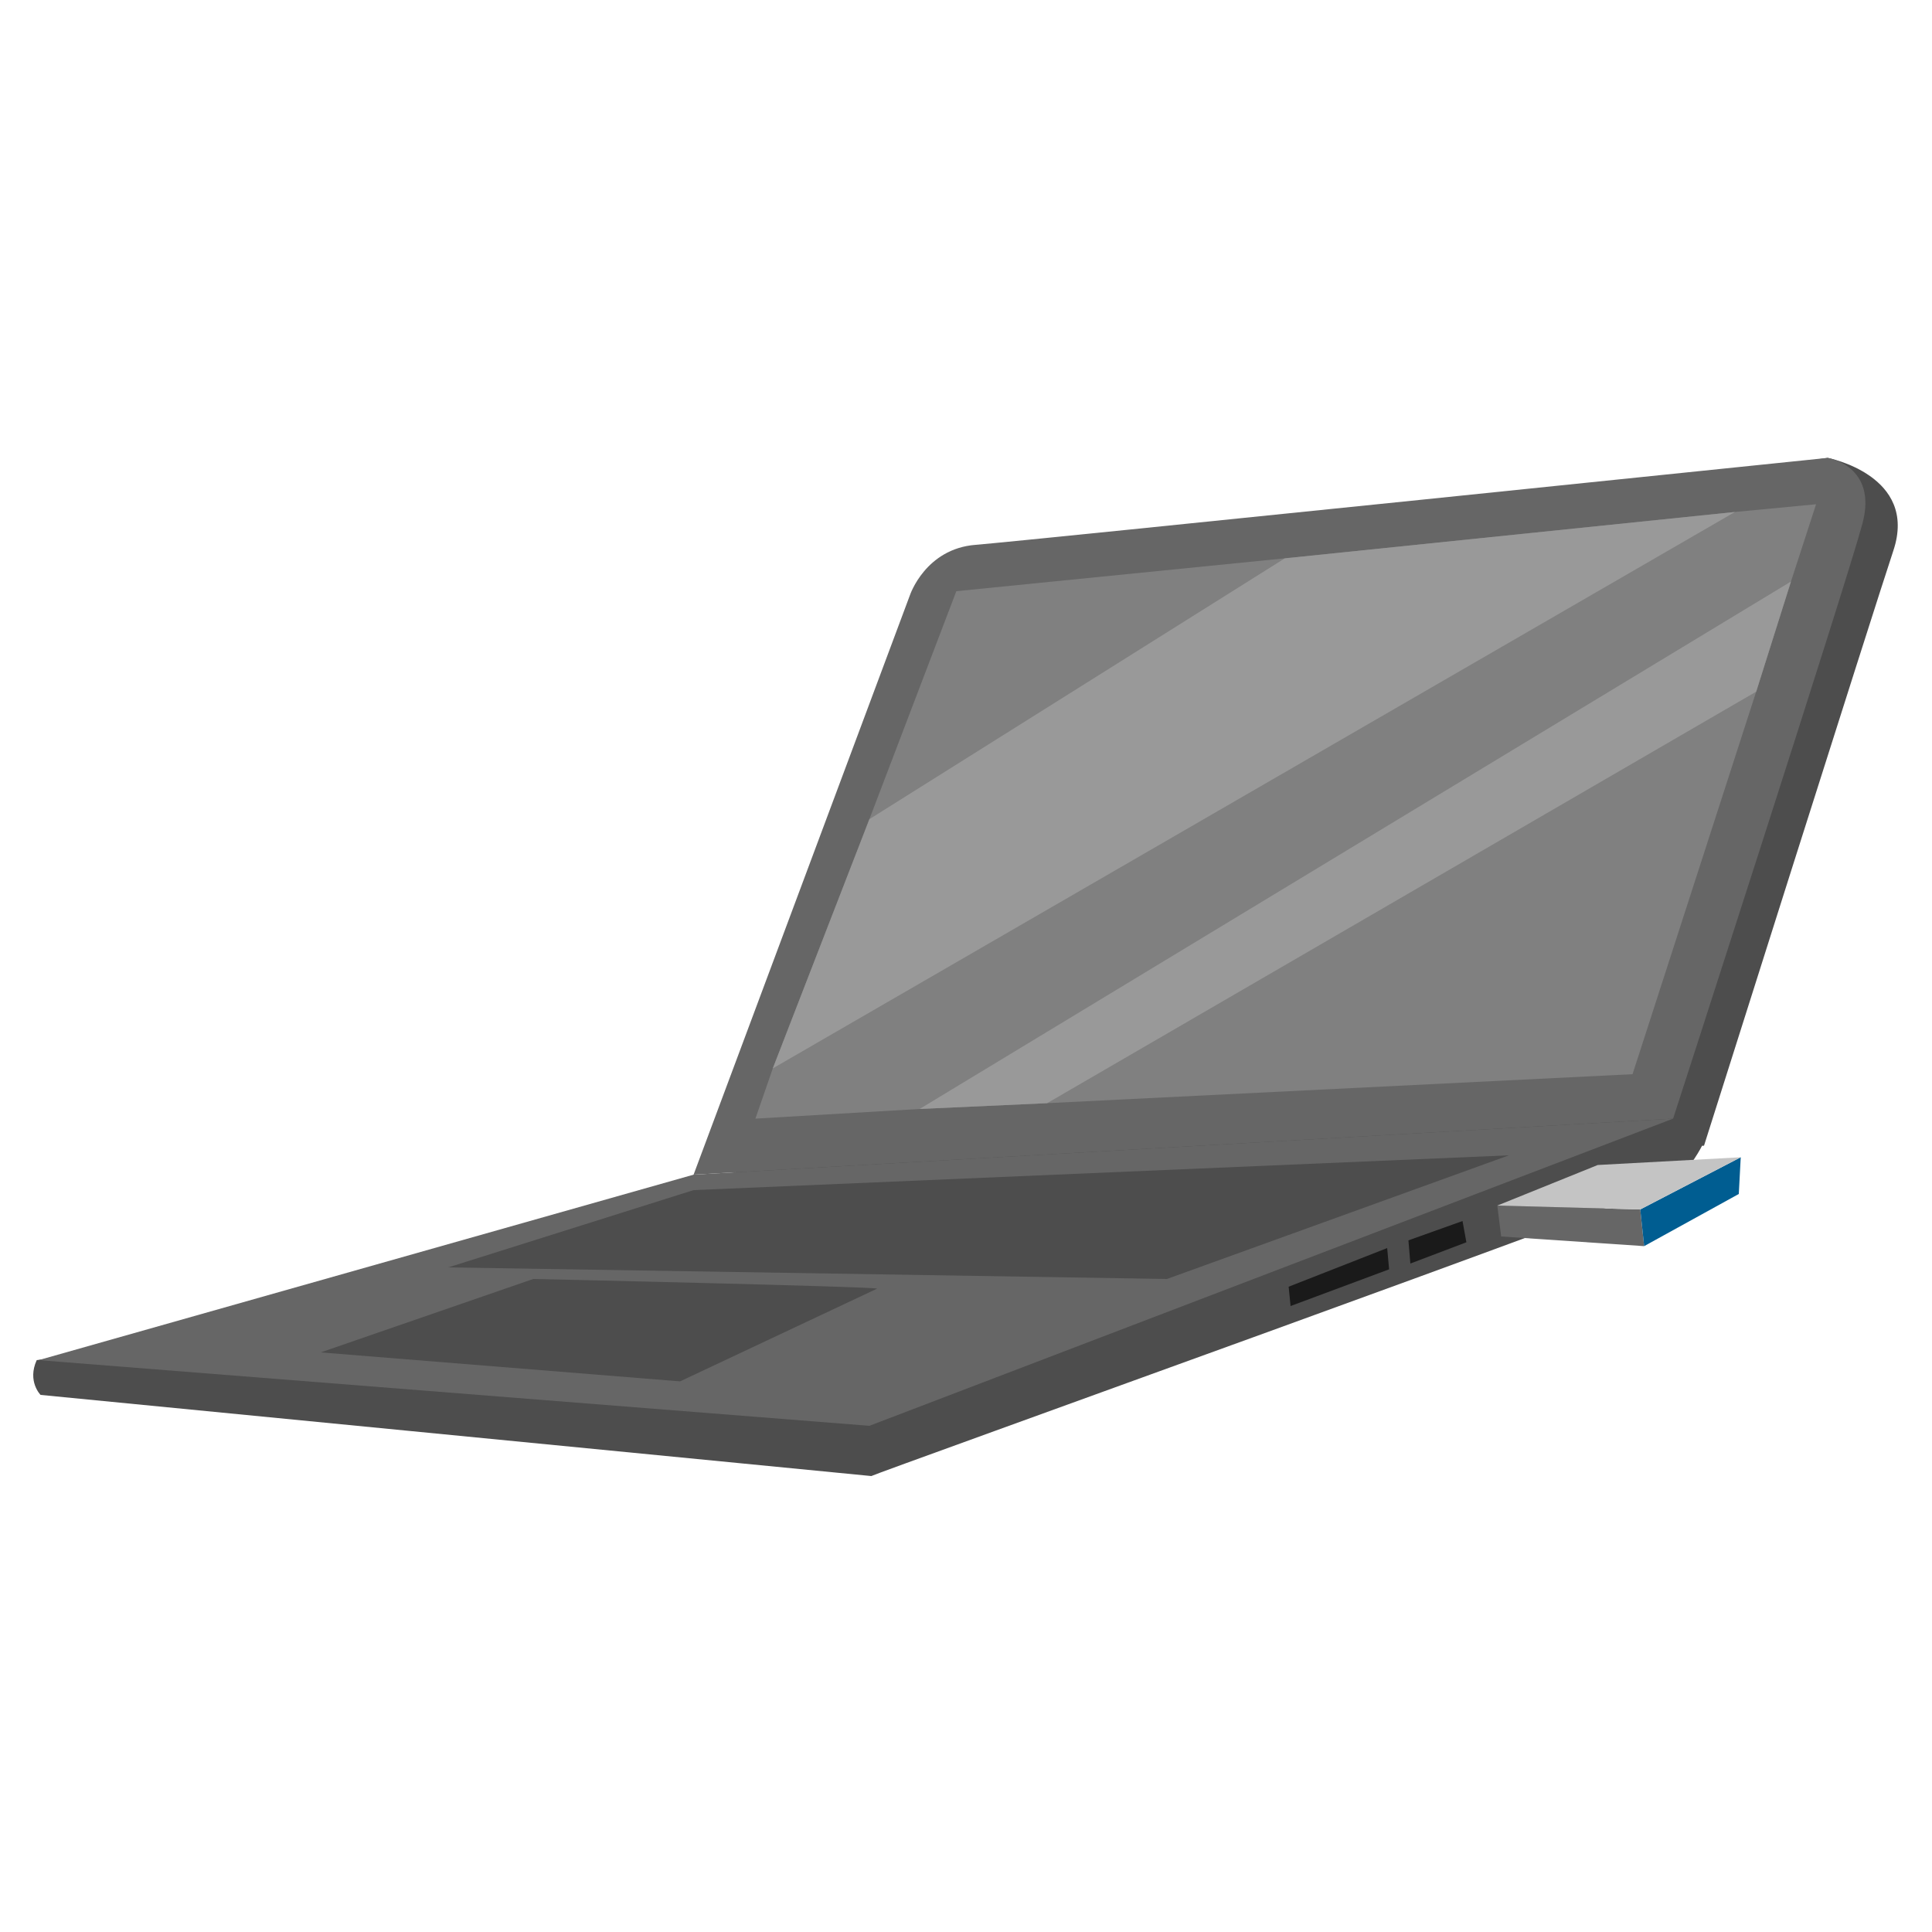 <?xml version="1.0" encoding="utf-8"?>
<!-- Generator: Adobe Illustrator 26.3.1, SVG Export Plug-In . SVG Version: 6.00 Build 0)  -->
<svg version="1.1" id="OBJECT" xmlns="http://www.w3.org/2000/svg" xmlns:xlink="http://www.w3.org/1999/xlink" x="0px" y="0px"
	 width="100px" height="100px" viewBox="0 0 100 100" enable-background="new 0 0 100 100" xml:space="preserve">
<g>
	<g>
		<path fill="#4D4D4D" d="M86.7,61.1c0.8-0.6,1.4-1.8,1.4-1.8l-1.6-1.4c0,0-77.8,11.6-84.6,12.5c-0.5,1.1,0.2,1.8,0.2,1.8l43,4.2
			C45.2,76.3,85.9,61.7,86.7,61.1z"/>
	</g>
	<g>
		<path fill="#4D4D4D" d="M94.6,23.7c0,0-40,5.8-42.5,5.9c-2.6,0.2-3.4,2.6-3.4,2.6l-11.2,30l50.7-2.9c0,0,8.8-27.8,9.8-30.8
			C99.3,24.6,94.6,23.7,94.6,23.7z"/>
	</g>
	<g>
		<path fill="#666666" d="M94.6,23.7c0,0-41.6,4.3-44.1,4.5c-2.6,0.2-3.4,2.6-3.4,2.6l-11.2,30l50.7-2.9c0,0,9-27.8,9.8-30.8
			S94.6,23.7,94.6,23.7z"/>
	</g>
	<g>
		<polygon fill="#666666" points="35.9,60.8 2,70.4 45,73.8 86.6,57.9 		"/>
	</g>
	<g>
		<polygon fill="#808080" points="84.5,55.6 90.9,35.8 92.7,30.1 94,26.1 89.8,26.5 66.5,28.9 49.5,30.6 45,42.4 40,55.3 39.1,57.9 
			47.6,57.4 54.2,57.1 		"/>
	</g>
	<g>
		<polygon fill="#999999" points="45,42.4 40,55.3 89.8,26.5 66.5,28.9 		"/>
	</g>
	<g>
		<polygon fill="#999999" points="92.7,30.1 47.6,57.4 54.2,57.1 90.9,35.8 		"/>
	</g>
	<g>
		<polygon fill="#4D4D4D" points="35.9,61.6 23.2,65.6 60.4,66.2 78.1,59.8 		"/>
	</g>
	<g>
		<path fill="#4D4D4D" d="M27.6,66.2l-11,3.8l18.6,1.5l10.2-4.8C45.4,66.6,27.9,66.2,27.6,66.2z"/>
	</g>
	<g>
		<polygon fill="#1A1A1A" points="75.7,63.2 72.9,64.2 73,65.4 75.9,64.3 		"/>
	</g>
	<g>
		<polygon fill="#1A1A1A" points="71.8,64.6 66.7,66.6 66.8,67.6 71.9,65.7 		"/>
	</g>
	<g>
		<polygon fill="#666666" points="84.9,62.6 77.5,62.4 77.7,64 85.1,64.5 		"/>
	</g>
	<g>
		<polygon fill="#005D91" points="90.1,59.9 84.9,62.6 85.1,64.5 90,61.8 		"/>
	</g>
	<g>
		<polygon fill="#C4C4C4" points="82.7,60.3 77.5,62.4 84.9,62.6 90.1,59.9 		"/>
	</g>
</g>
</svg>
